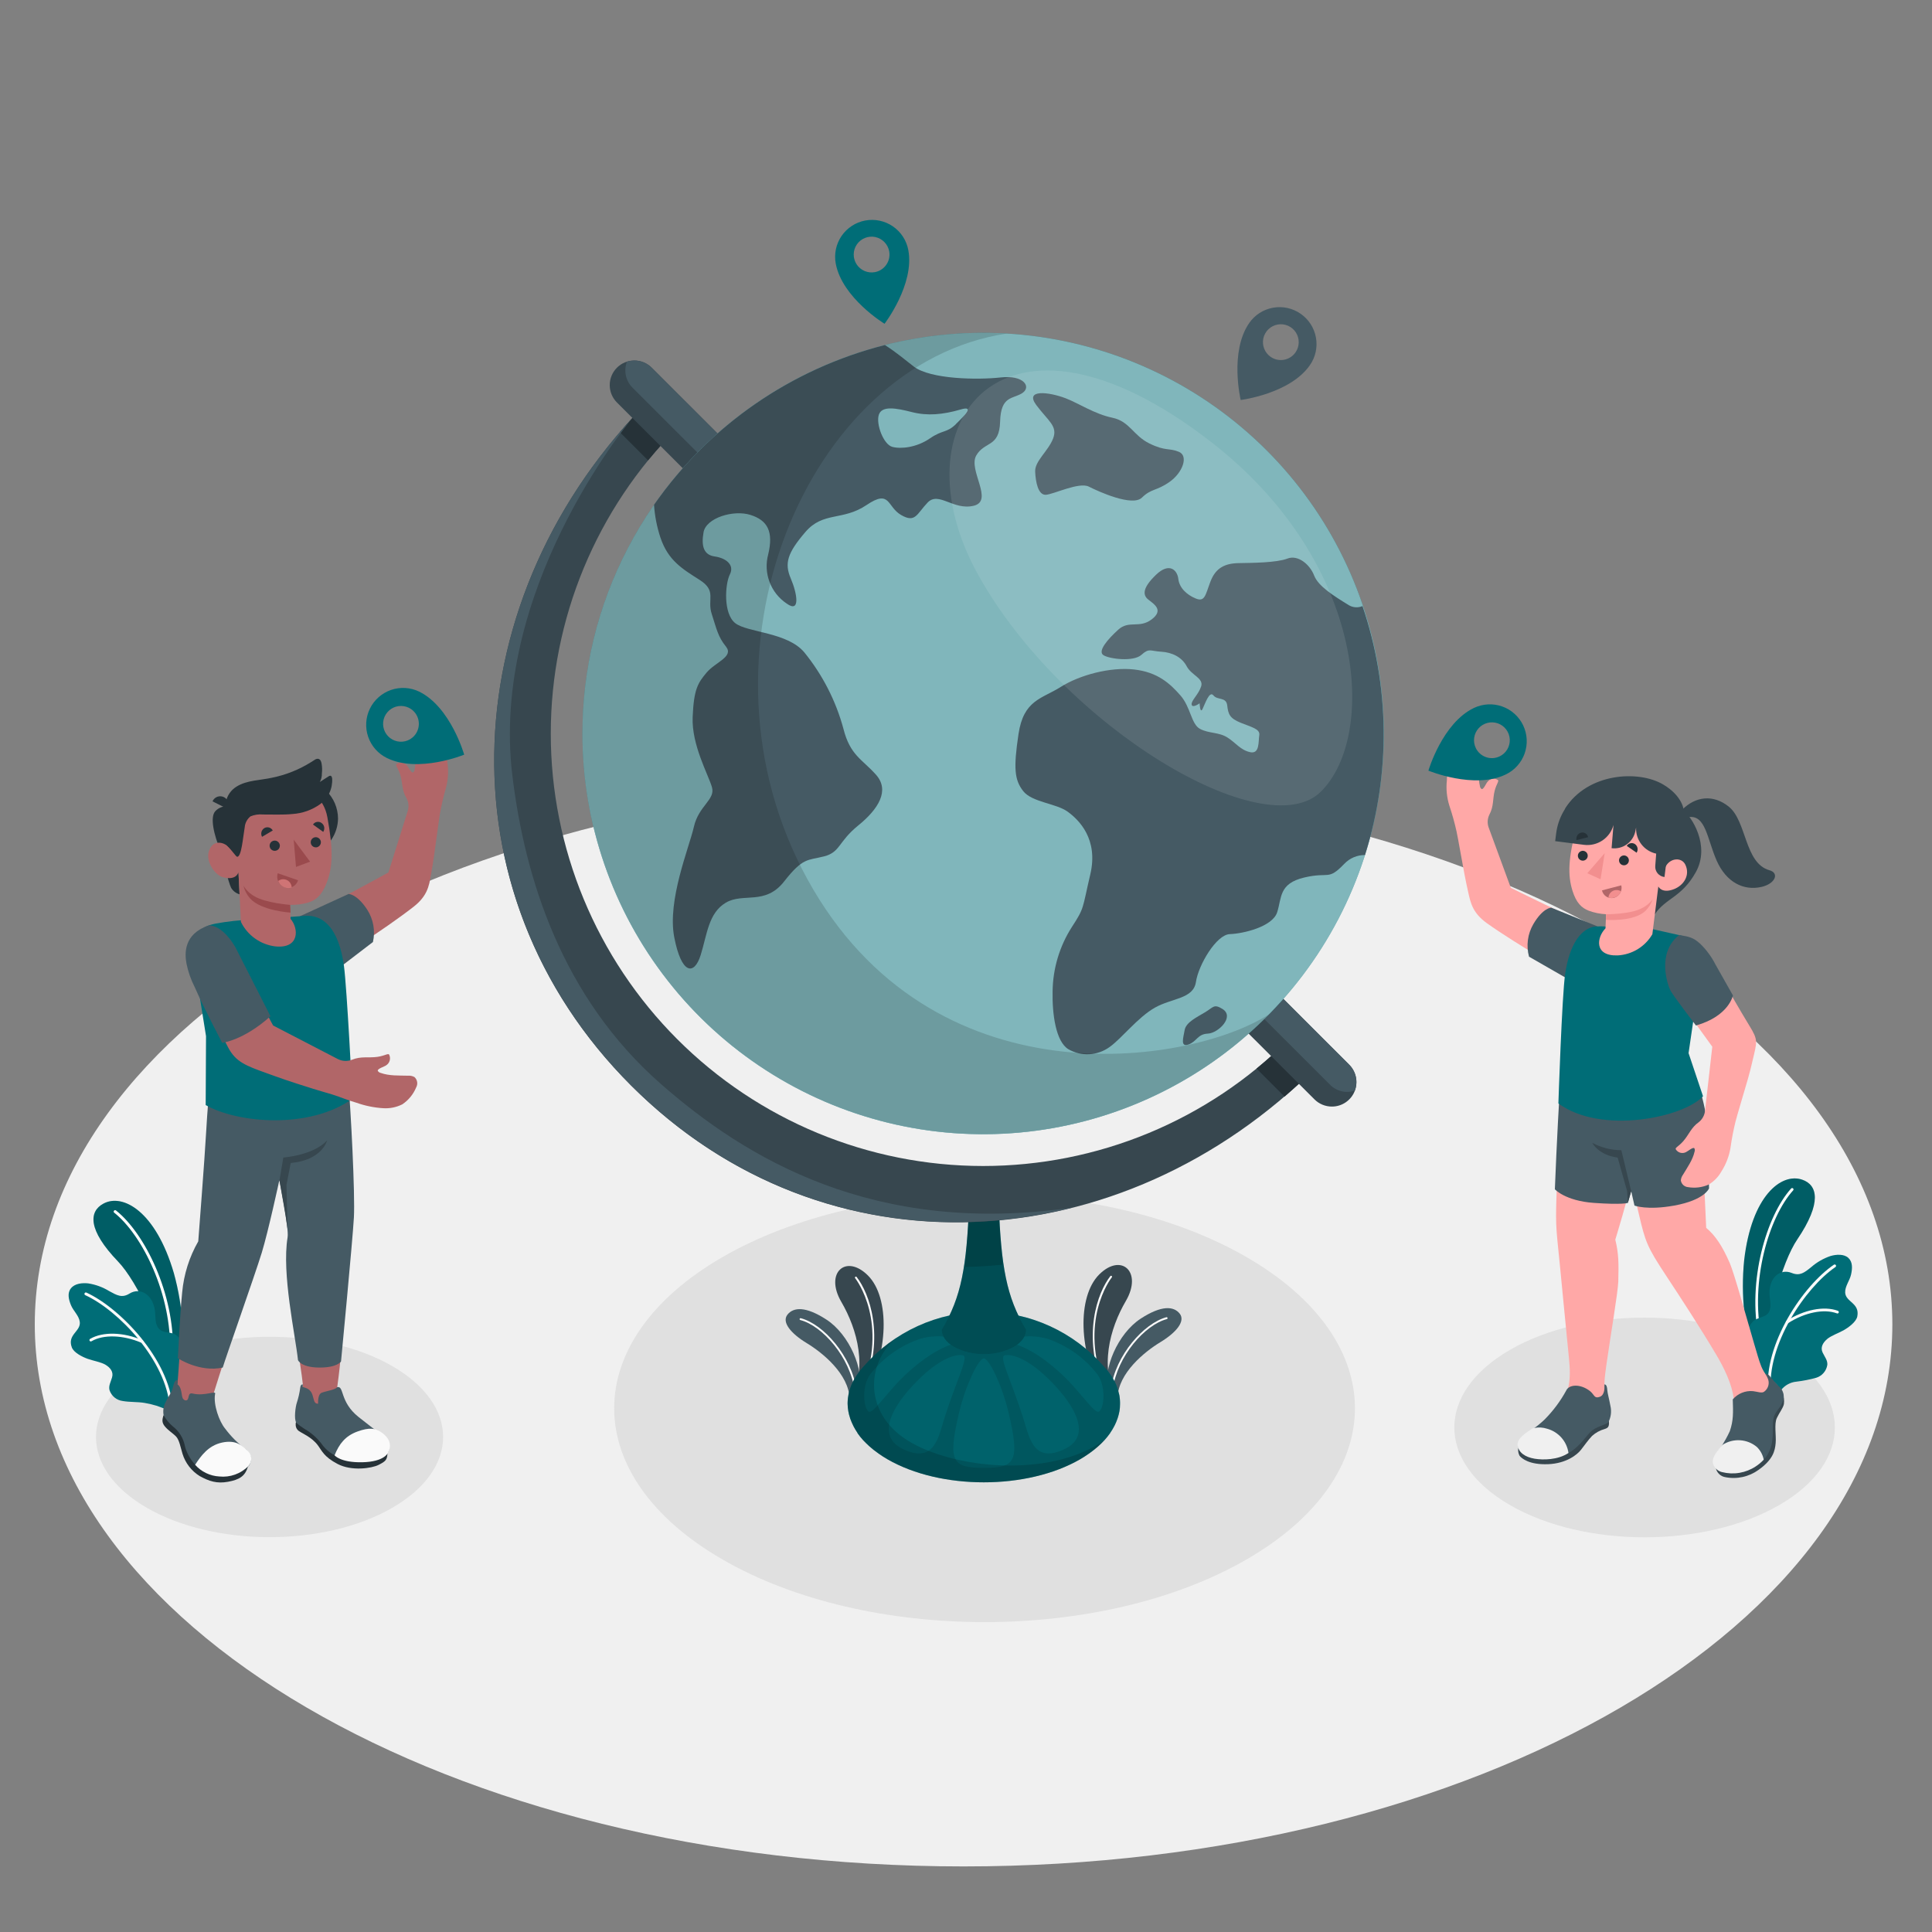 <svg width="108" height="108" viewBox="0 0 108 108" fill="none" xmlns="http://www.w3.org/2000/svg">
<rect x="0" y="0" width="108" height="108" fill="#808080" stroke="none"/>
<path d="M53.864 104.334C82.538 104.334 105.784 90.767 105.784 74.032C105.784 57.296 82.538 43.729 53.864 43.729C25.189 43.729 1.944 57.296 1.944 74.032C1.944 90.767 25.189 104.334 53.864 104.334Z" fill="#F0F0F0"/>
<path d="M40.392 70.269C32.314 74.939 32.314 82.512 40.392 87.178C48.47 91.843 61.59 91.845 69.677 87.178C77.764 82.51 77.764 74.939 69.677 70.269C61.59 65.599 48.488 65.601 40.392 70.269Z" fill="#E0E0E0"/>
<path d="M84.413 75.455C80.259 77.853 80.259 81.741 84.413 84.138C88.567 86.536 95.301 86.536 99.455 84.138C103.609 81.741 103.609 77.853 99.455 75.455C95.301 73.058 88.56 73.055 84.413 75.455Z" fill="#E0E0E0"/>
<path d="M8.208 76.367C4.419 78.553 4.419 82.099 8.208 84.287C11.997 86.476 18.144 86.476 21.93 84.287C25.717 82.099 25.719 78.553 21.93 76.367C18.142 74.181 11.99 74.179 8.208 76.367Z" fill="#E0E0E0"/>
<path d="M98.781 77.097L98.133 76.296C97.517 74.41 97.302 72.417 97.5 70.444C97.917 66.846 99.574 65.547 100.74 65.943C101.604 66.236 101.863 67.224 100.468 69.286C99.641 70.502 98.552 73.939 98.781 77.097Z" fill="#006D77"/>
<path opacity="0.15" d="M98.781 77.097L98.133 76.296C97.517 74.41 97.302 72.417 97.5 70.444C97.917 66.846 99.574 65.547 100.74 65.943C101.604 66.236 101.863 67.224 100.468 69.286C99.641 70.502 98.552 73.939 98.781 77.097Z" fill="black"/>
<path d="M98.399 74.859H98.41C98.419 74.857 98.429 74.854 98.437 74.848C98.445 74.843 98.452 74.836 98.458 74.827C98.463 74.819 98.467 74.81 98.469 74.8C98.47 74.79 98.47 74.78 98.468 74.771C97.82 71.611 98.887 68.038 100.239 66.541C100.246 66.533 100.251 66.525 100.254 66.515C100.257 66.506 100.259 66.496 100.258 66.486C100.258 66.476 100.255 66.466 100.251 66.457C100.246 66.448 100.24 66.44 100.233 66.433C100.225 66.426 100.216 66.421 100.207 66.418C100.197 66.415 100.187 66.413 100.177 66.414C100.167 66.414 100.157 66.417 100.148 66.421C100.139 66.426 100.131 66.432 100.125 66.439C98.749 67.964 97.669 71.595 98.319 74.801C98.323 74.818 98.334 74.834 98.348 74.844C98.363 74.855 98.381 74.86 98.399 74.859Z" fill="white"/>
<path d="M98.574 77.421C98.656 77.503 98.736 77.637 98.835 77.695C98.934 77.754 99.014 77.609 99.09 77.738C99.131 77.808 99.138 77.903 99.207 77.954C99.242 77.971 99.282 77.976 99.321 77.969C99.36 77.961 99.395 77.942 99.423 77.913C99.476 77.85 99.523 77.782 99.561 77.708C99.665 77.574 99.795 77.463 99.944 77.382C100.092 77.3 100.256 77.25 100.425 77.235C100.796 77.19 101.164 77.118 101.524 77.019C101.686 76.969 101.831 76.875 101.941 76.747C102.052 76.618 102.124 76.461 102.149 76.293C102.166 76.043 102.017 75.874 101.889 75.615C101.742 75.317 101.911 75.053 102.129 74.861C102.347 74.669 102.788 74.516 103.06 74.362C103.332 74.209 103.766 73.894 103.825 73.587C103.969 72.833 103.177 72.792 103.146 72.258C103.131 71.902 103.397 71.597 103.475 71.25C103.553 70.902 103.57 70.548 103.326 70.319C103.082 70.09 102.652 70.118 102.33 70.211C101.933 70.345 101.566 70.556 101.25 70.831C100.872 71.135 100.619 71.345 100.159 71.159C99.511 70.898 98.887 71.414 98.917 72.328C98.928 72.686 99.053 73.049 98.876 73.36C98.714 73.639 98.25 73.634 98.012 73.853C97.852 74.011 97.729 74.204 97.654 74.416C97.579 74.629 97.554 74.856 97.58 75.079C97.632 75.851 98.021 76.866 98.574 77.421Z" fill="#006D77"/>
<path d="M98.928 77.898C98.918 77.9 98.907 77.898 98.897 77.896C98.887 77.893 98.878 77.888 98.87 77.881C98.862 77.874 98.855 77.866 98.85 77.857C98.845 77.848 98.842 77.837 98.842 77.827C98.576 75.138 100.803 71.857 102.514 70.699C102.531 70.687 102.552 70.683 102.573 70.686C102.593 70.69 102.612 70.701 102.624 70.718C102.63 70.727 102.634 70.737 102.636 70.747C102.638 70.757 102.638 70.768 102.636 70.778C102.634 70.788 102.63 70.798 102.624 70.807C102.619 70.816 102.611 70.823 102.602 70.829C100.924 71.975 98.74 75.19 98.997 77.82C98.997 77.84 98.99 77.858 98.977 77.873C98.965 77.887 98.947 77.896 98.928 77.898Z" fill="#FAFAFA"/>
<path d="M99.915 73.982C99.901 73.983 99.887 73.981 99.874 73.975C99.861 73.969 99.85 73.959 99.842 73.948C99.836 73.939 99.832 73.929 99.83 73.919C99.829 73.909 99.829 73.899 99.831 73.889C99.833 73.879 99.837 73.869 99.843 73.861C99.849 73.852 99.857 73.845 99.865 73.84C100.84 73.211 101.965 72.989 102.732 73.272C102.742 73.274 102.752 73.279 102.761 73.286C102.77 73.293 102.777 73.301 102.782 73.311C102.787 73.32 102.79 73.331 102.791 73.342C102.792 73.353 102.79 73.364 102.786 73.374C102.782 73.385 102.776 73.394 102.769 73.402C102.761 73.409 102.752 73.416 102.741 73.42C102.731 73.424 102.72 73.425 102.709 73.425C102.698 73.424 102.688 73.421 102.678 73.416C101.956 73.151 100.885 73.367 99.95 73.969C99.939 73.975 99.927 73.98 99.915 73.982Z" fill="#FAFAFA"/>
<path d="M9.58 77.946L10.083 77.049C10.372 75.087 10.248 73.086 9.72 71.174C8.705 67.697 6.854 66.694 5.776 67.286C4.977 67.718 4.884 68.738 6.605 70.526C7.625 71.591 9.275 74.796 9.58 77.946Z" fill="#006D77"/>
<path opacity="0.15" d="M9.58 77.946L10.083 77.049C10.372 75.087 10.248 73.086 9.72 71.174C8.705 67.697 6.854 66.694 5.776 67.286C4.977 67.718 4.884 68.738 6.605 70.526C7.625 71.591 9.275 74.796 9.58 77.946Z" fill="black"/>
<path d="M9.582 75.678C9.571 75.678 9.561 75.676 9.552 75.672C9.542 75.669 9.533 75.663 9.526 75.656C9.519 75.648 9.513 75.64 9.509 75.63C9.505 75.621 9.504 75.61 9.504 75.6C9.606 72.377 7.96 69.034 6.376 67.783C6.369 67.776 6.364 67.768 6.36 67.759C6.356 67.75 6.354 67.74 6.354 67.73C6.354 67.72 6.356 67.71 6.36 67.701C6.364 67.692 6.369 67.684 6.376 67.677C6.389 67.661 6.407 67.651 6.427 67.649C6.446 67.646 6.466 67.652 6.482 67.664C8.094 68.936 9.77 72.334 9.666 75.604C9.666 75.615 9.663 75.625 9.659 75.635C9.654 75.644 9.648 75.653 9.64 75.66C9.632 75.667 9.623 75.672 9.613 75.675C9.603 75.678 9.592 75.679 9.582 75.678Z" fill="white"/>
<path d="M9.383 78.624C9.327 78.775 9.253 78.758 9.102 78.71C8.99 78.676 8.886 78.62 8.772 78.587C8.551 78.52 8.327 78.467 8.1 78.427C7.687 78.356 7.268 78.389 6.86 78.317C6.692 78.296 6.533 78.228 6.402 78.12C6.272 78.012 6.174 77.869 6.121 77.708C6.063 77.464 6.182 77.276 6.264 76.998C6.359 76.678 6.15 76.445 5.901 76.293C5.653 76.142 5.193 76.064 4.899 75.959C4.605 75.853 4.126 75.615 4.015 75.321C3.745 74.602 4.525 74.429 4.46 73.898C4.417 73.544 4.102 73.289 3.968 72.96C3.834 72.632 3.752 72.282 3.968 72.014C4.184 71.747 4.596 71.706 4.931 71.742C5.348 71.807 5.747 71.954 6.106 72.174C6.538 72.41 6.817 72.574 7.238 72.312C7.828 71.947 8.534 72.351 8.659 73.256C8.707 73.613 8.644 73.991 8.875 74.267C9.107 74.544 9.539 74.434 9.811 74.609C9.993 74.739 10.144 74.909 10.252 75.106C10.359 75.304 10.42 75.523 10.431 75.747C10.506 76.522 10.301 77.587 9.85 78.229C9.79 78.341 9.718 78.447 9.634 78.542C9.556 78.602 9.435 78.49 9.383 78.624Z" fill="#006D77"/>
<path d="M9.58 78.76C9.6 78.758 9.62 78.749 9.633 78.733C9.647 78.717 9.654 78.697 9.653 78.676C9.461 75.98 6.715 73.12 4.832 72.256C4.823 72.252 4.812 72.25 4.802 72.249C4.792 72.249 4.782 72.251 4.772 72.254C4.762 72.258 4.753 72.263 4.746 72.27C4.738 72.277 4.732 72.286 4.728 72.295C4.724 72.305 4.721 72.315 4.72 72.326C4.72 72.336 4.721 72.347 4.725 72.356C4.729 72.366 4.734 72.375 4.741 72.383C4.749 72.391 4.757 72.397 4.767 72.401C6.614 73.248 9.303 76.049 9.493 78.687C9.494 78.697 9.497 78.707 9.502 78.717C9.506 78.726 9.513 78.734 9.521 78.741C9.529 78.748 9.538 78.753 9.548 78.757C9.559 78.76 9.569 78.761 9.58 78.76Z" fill="#FAFAFA"/>
<path d="M7.94 75.067C7.954 75.066 7.968 75.061 7.979 75.053C7.99 75.045 7.999 75.034 8.005 75.021C8.009 75.012 8.011 75.002 8.012 74.992C8.012 74.981 8.01 74.971 8.006 74.962C8.002 74.952 7.997 74.944 7.989 74.936C7.982 74.929 7.973 74.923 7.964 74.92C6.897 74.462 5.752 74.431 5.044 74.84C5.034 74.844 5.025 74.851 5.018 74.859C5.011 74.867 5.005 74.876 5.002 74.887C4.999 74.897 4.998 74.908 4.999 74.919C5 74.93 5.004 74.94 5.009 74.949C5.014 74.959 5.022 74.967 5.031 74.973C5.039 74.98 5.049 74.984 5.06 74.986C5.07 74.989 5.081 74.989 5.092 74.986C5.103 74.984 5.113 74.98 5.121 74.974C5.787 74.589 6.88 74.624 7.903 75.06C7.915 75.066 7.928 75.069 7.94 75.067Z" fill="#FAFAFA"/>
<path d="M62.471 78.393C61.428 76.449 62.039 74.259 62.938 72.721C63.886 71.088 62.672 70.016 61.443 71.248C60.214 72.479 60.262 75.62 61.705 78.075L62.471 78.393Z" fill="#37474F"/>
<path d="M61.746 77.708C61.735 77.708 61.724 77.705 61.716 77.698C61.707 77.692 61.7 77.684 61.696 77.674C60.469 74.624 61.355 72.252 62.072 71.332C62.077 71.327 62.083 71.323 62.089 71.32C62.096 71.317 62.103 71.316 62.11 71.316C62.117 71.316 62.124 71.317 62.13 71.32C62.137 71.323 62.143 71.327 62.148 71.332C62.157 71.342 62.163 71.356 62.163 71.37C62.163 71.384 62.157 71.397 62.148 71.407C62.07 71.507 60.27 73.879 61.785 77.641C61.788 77.648 61.789 77.655 61.789 77.662C61.789 77.669 61.788 77.676 61.785 77.683C61.783 77.689 61.779 77.695 61.774 77.701C61.769 77.706 61.763 77.71 61.757 77.713L61.746 77.708Z" fill="#FAFAFA"/>
<path d="M61.94 77.745C61.636 76.542 62.482 74.548 63.77 73.71C64.927 72.958 65.61 73.01 65.945 73.431C66.28 73.853 65.757 74.488 64.865 75.028C63.973 75.568 62.521 76.756 62.471 78.121L61.94 77.745Z" fill="#455A64"/>
<path d="M62.143 77.704C62.129 77.702 62.117 77.694 62.108 77.683C62.1 77.672 62.096 77.657 62.098 77.643C62.357 75.745 63.951 73.971 65.2 73.634C65.207 73.632 65.214 73.632 65.221 73.633C65.228 73.634 65.235 73.636 65.241 73.64C65.248 73.643 65.253 73.648 65.257 73.654C65.262 73.66 65.265 73.666 65.266 73.673C65.27 73.687 65.268 73.701 65.26 73.714C65.253 73.726 65.241 73.734 65.228 73.738C64.009 74.058 62.459 75.801 62.204 77.659C62.203 77.665 62.201 77.672 62.197 77.678C62.194 77.685 62.189 77.69 62.183 77.694C62.178 77.698 62.171 77.702 62.164 77.703C62.157 77.705 62.15 77.705 62.143 77.704Z" fill="#FAFAFA"/>
<path d="M47.494 78.449C48.537 76.505 47.926 74.313 47.03 72.775C46.079 71.144 47.295 70.073 48.522 71.304C49.749 72.535 49.706 75.676 48.261 78.132L47.494 78.449Z" fill="#37474F"/>
<path d="M48.22 77.76H48.2C48.194 77.757 48.188 77.754 48.182 77.748C48.177 77.743 48.173 77.737 48.17 77.731C48.167 77.724 48.166 77.717 48.166 77.71C48.166 77.703 48.167 77.695 48.17 77.689C49.682 73.926 47.885 71.554 47.807 71.455C47.797 71.445 47.792 71.431 47.792 71.417C47.792 71.403 47.797 71.389 47.807 71.379C47.812 71.374 47.818 71.37 47.825 71.367C47.831 71.365 47.838 71.363 47.845 71.363C47.852 71.363 47.859 71.365 47.866 71.367C47.872 71.37 47.878 71.374 47.883 71.379C48.6 72.299 49.488 74.671 48.259 77.721C48.256 77.731 48.251 77.739 48.245 77.746C48.238 77.753 48.229 77.758 48.22 77.76Z" fill="#FAFAFA"/>
<path d="M48.025 77.801C48.332 76.598 47.485 74.602 46.198 73.766C45.038 73.012 44.358 73.066 44.021 73.487C43.684 73.909 44.209 74.544 45.101 75.084C45.993 75.624 47.442 76.812 47.492 78.177L48.025 77.801Z" fill="#455A64"/>
<path d="M47.825 77.76C47.811 77.76 47.798 77.755 47.788 77.747C47.779 77.738 47.772 77.726 47.771 77.713C47.516 75.857 45.965 74.114 44.747 73.794C44.739 73.793 44.731 73.791 44.725 73.787C44.718 73.783 44.712 73.778 44.708 73.772C44.703 73.765 44.7 73.758 44.699 73.75C44.697 73.743 44.698 73.735 44.7 73.727C44.702 73.72 44.705 73.713 44.71 73.707C44.715 73.701 44.721 73.696 44.728 73.692C44.734 73.689 44.742 73.687 44.75 73.687C44.758 73.686 44.765 73.688 44.773 73.691C46.023 74.017 47.615 75.801 47.876 77.7C47.878 77.714 47.873 77.728 47.865 77.739C47.856 77.75 47.843 77.758 47.829 77.76H47.825Z" fill="#FAFAFA"/>
<path d="M62.072 80.084C62.148 79.976 62.216 79.862 62.277 79.745C62.294 79.715 62.309 79.685 62.325 79.652C62.373 79.556 62.414 79.456 62.45 79.354L62.484 79.261C62.525 79.138 62.556 79.011 62.58 78.883C62.6 78.755 62.611 78.626 62.612 78.497C62.612 78.46 62.612 78.421 62.612 78.382C62.61 78.293 62.603 78.203 62.59 78.114C62.59 78.067 62.577 78.021 62.569 77.974C62.551 77.89 62.53 77.803 62.504 77.717C62.491 77.676 62.48 77.633 62.465 77.589C62.423 77.466 62.373 77.347 62.314 77.231C62.294 77.192 62.271 77.157 62.249 77.118C62.203 77.032 62.153 76.949 62.098 76.868L61.99 76.719C61.962 76.682 61.94 76.645 61.91 76.609L61.776 76.464L61.705 76.384C60.869 75.424 59.838 74.654 58.68 74.127C57.522 73.6 56.264 73.327 54.992 73.327C53.719 73.327 52.461 73.6 51.303 74.127C50.145 74.654 49.114 75.424 48.278 76.384L48.22 76.449C48.175 76.503 48.129 76.557 48.086 76.604C48.043 76.652 48.03 76.682 48.002 76.721C47.974 76.76 47.933 76.812 47.902 76.859C47.842 76.948 47.788 77.039 47.736 77.129C47.721 77.162 47.699 77.192 47.684 77.222C47.624 77.341 47.572 77.463 47.529 77.589C47.516 77.626 47.507 77.665 47.496 77.702C47.468 77.792 47.445 77.883 47.427 77.976C47.427 78.019 47.412 78.06 47.406 78.103C47.393 78.198 47.386 78.293 47.382 78.389C47.382 78.423 47.382 78.456 47.382 78.488C47.387 78.755 47.434 79.019 47.52 79.272C47.52 79.298 47.539 79.326 47.548 79.354C47.587 79.46 47.632 79.564 47.682 79.665L47.721 79.747C47.786 79.87 47.858 79.989 47.937 80.104C47.936 80.109 47.936 80.114 47.937 80.119C48.031 80.252 48.134 80.38 48.244 80.501L48.267 80.525C48.37 80.634 48.48 80.742 48.598 80.849L48.682 80.92C48.79 81.013 48.898 81.104 49.028 81.192C49.058 81.214 49.086 81.238 49.118 81.259C49.272 81.367 49.434 81.475 49.611 81.575C52.581 83.292 57.408 83.292 60.379 81.575C60.553 81.473 60.713 81.369 60.867 81.261C60.903 81.238 60.934 81.212 60.968 81.188C61.087 81.102 61.197 81.015 61.303 80.924L61.396 80.844C61.507 80.746 61.613 80.642 61.713 80.534L61.748 80.499C61.856 80.38 61.957 80.254 62.05 80.123L62.072 80.084Z" fill="#006D77"/>
<g style="mix-blend-mode:multiply" opacity="0.2">
<path d="M62.072 80.084C62.148 79.976 62.216 79.862 62.277 79.745C62.294 79.715 62.309 79.685 62.325 79.652C62.373 79.556 62.414 79.456 62.45 79.354L62.484 79.261C62.525 79.138 62.556 79.011 62.58 78.883C62.6 78.755 62.611 78.626 62.612 78.497C62.612 78.46 62.612 78.421 62.612 78.382C62.61 78.293 62.603 78.203 62.59 78.114C62.59 78.067 62.577 78.021 62.569 77.974C62.551 77.89 62.53 77.803 62.504 77.717C62.491 77.676 62.48 77.633 62.465 77.589C62.423 77.466 62.373 77.347 62.314 77.231C62.294 77.192 62.271 77.157 62.249 77.118C62.203 77.032 62.153 76.949 62.098 76.868L61.99 76.719C61.962 76.682 61.94 76.645 61.91 76.609L61.776 76.464L61.705 76.384C60.869 75.424 59.838 74.654 58.68 74.127C57.522 73.6 56.264 73.327 54.992 73.327C53.719 73.327 52.461 73.6 51.303 74.127C50.145 74.654 49.114 75.424 48.278 76.384L48.22 76.449C48.175 76.503 48.129 76.557 48.086 76.604C48.043 76.652 48.03 76.682 48.002 76.721C47.974 76.76 47.933 76.812 47.902 76.859C47.842 76.948 47.788 77.039 47.736 77.129C47.721 77.162 47.699 77.192 47.684 77.222C47.624 77.341 47.572 77.463 47.529 77.589C47.516 77.626 47.507 77.665 47.496 77.702C47.468 77.792 47.445 77.883 47.427 77.976C47.427 78.019 47.412 78.06 47.406 78.103C47.393 78.198 47.386 78.293 47.382 78.389C47.382 78.423 47.382 78.456 47.382 78.488C47.387 78.755 47.434 79.019 47.52 79.272C47.52 79.298 47.539 79.326 47.548 79.354C47.587 79.46 47.632 79.564 47.682 79.665L47.721 79.747C47.786 79.87 47.858 79.989 47.937 80.104C47.936 80.109 47.936 80.114 47.937 80.119C48.031 80.252 48.134 80.38 48.244 80.501L48.267 80.525C48.37 80.634 48.48 80.742 48.598 80.849L48.682 80.92C48.79 81.013 48.898 81.104 49.028 81.192C49.058 81.214 49.086 81.238 49.118 81.259C49.272 81.367 49.434 81.475 49.611 81.575C52.581 83.292 57.408 83.292 60.379 81.575C60.553 81.473 60.713 81.369 60.867 81.261C60.903 81.238 60.934 81.212 60.968 81.188C61.087 81.102 61.197 81.015 61.303 80.924L61.396 80.844C61.507 80.746 61.613 80.642 61.713 80.534L61.748 80.499C61.856 80.38 61.957 80.254 62.05 80.123L62.072 80.084Z" fill="black"/>
</g>
<g opacity="0.5">
<path d="M56.16 75.766C55.836 75.848 56.475 77.041 57.164 79.157C57.527 80.276 57.722 81.881 59.54 80.989C61.219 80.166 59.813 78.229 58.512 76.991C57.359 75.889 56.508 75.678 56.16 75.766Z" fill="#006D77"/>
<path d="M56.46 75.036C56.631 75.125 57.683 75.263 59.376 76.844C60.286 77.695 60.996 78.771 61.335 78.909C61.675 79.047 61.91 77.559 61.335 76.816C60.623 75.9 59.657 75.214 58.558 74.842C57.385 74.49 56.177 74.889 56.46 75.036Z" fill="#006D77"/>
<path d="M54.996 82.052C53.248 82.052 52.952 81.737 53.626 78.918C53.981 77.43 54.706 75.935 54.996 75.935C55.285 75.935 56.011 77.43 56.367 78.918C57.041 81.737 56.745 82.052 54.996 82.052Z" fill="#006D77"/>
<path d="M53.834 75.766C54.158 75.848 53.518 77.041 52.829 79.157C52.466 80.276 52.272 81.881 50.453 80.989C48.775 80.166 50.181 78.229 51.481 76.991C52.635 75.889 53.486 75.678 53.834 75.766Z" fill="#006D77"/>
<path d="M53.531 75.036C53.363 75.125 52.311 75.263 50.617 76.844C49.708 77.695 48.997 78.771 48.658 78.909C48.319 79.047 48.084 77.559 48.658 76.816C49.37 75.9 50.337 75.213 51.436 74.842C52.609 74.49 53.816 74.889 53.531 75.036Z" fill="#006D77"/>
</g>
<path d="M54.996 66.863C54.793 66.859 54.592 66.908 54.413 67.003C54.353 67.032 54.301 67.073 54.26 67.125C54.219 67.177 54.191 67.237 54.177 67.301C54.03 70.79 53.758 72.485 52.644 74.332C52.644 74.68 52.873 75.028 53.335 75.293C53.846 75.567 54.42 75.705 55 75.693C55.581 75.705 56.155 75.567 56.668 75.293C57.13 75.028 57.359 74.68 57.359 74.332C56.244 72.479 55.972 70.79 55.825 67.301C55.811 67.237 55.783 67.177 55.742 67.125C55.701 67.073 55.649 67.032 55.59 67.003C55.407 66.906 55.203 66.858 54.996 66.863Z" fill="#006D77"/>
<g style="mix-blend-mode:multiply" opacity="0.3">
<path d="M54.996 66.863C54.793 66.859 54.592 66.908 54.413 67.003C54.353 67.032 54.301 67.073 54.26 67.125C54.219 67.177 54.191 67.237 54.177 67.301C54.03 70.79 53.758 72.485 52.644 74.332C52.644 74.68 52.873 75.028 53.335 75.293C53.846 75.567 54.42 75.705 55 75.693C55.581 75.705 56.155 75.567 56.668 75.293C57.13 75.028 57.359 74.68 57.359 74.332C56.244 72.479 55.972 70.79 55.825 67.301C55.811 67.237 55.783 67.177 55.742 67.125C55.701 67.073 55.649 67.032 55.59 67.003C55.407 66.906 55.203 66.858 54.996 66.863Z" fill="black"/>
</g>
<g style="mix-blend-mode:multiply" opacity="0.15">
<path d="M55.836 67.656C55.277 67.677 54.717 67.677 54.158 67.656C54.108 68.749 54.043 69.816 53.942 70.822C54.642 70.809 55.341 70.767 56.039 70.697C55.944 69.731 55.883 68.705 55.836 67.656Z" fill="black"/>
</g>
<g style="mix-blend-mode:multiply" opacity="0.15">
<path d="M50.738 80.523C48.263 78.974 48.438 76.203 50.08 74.799C49.411 75.242 48.806 75.774 48.28 76.38L48.222 76.445C48.177 76.499 48.131 76.553 48.088 76.6C48.045 76.648 48.032 76.678 48.004 76.717C47.976 76.756 47.935 76.807 47.904 76.855C47.844 76.944 47.79 77.034 47.738 77.125C47.723 77.157 47.701 77.188 47.686 77.218C47.626 77.336 47.574 77.459 47.531 77.585C47.518 77.622 47.509 77.661 47.496 77.697C47.47 77.79 47.447 77.881 47.429 77.972C47.429 78.015 47.414 78.056 47.408 78.099C47.395 78.194 47.388 78.289 47.384 78.384C47.384 78.419 47.384 78.451 47.384 78.484C47.388 78.752 47.434 79.018 47.52 79.272C47.52 79.298 47.539 79.326 47.548 79.354C47.587 79.46 47.632 79.564 47.682 79.665L47.721 79.747C47.786 79.87 47.858 79.989 47.937 80.104C47.936 80.109 47.936 80.114 47.937 80.119C48.031 80.252 48.134 80.38 48.244 80.501L48.267 80.525C48.37 80.634 48.48 80.742 48.598 80.849L48.682 80.92C48.79 81.013 48.898 81.104 49.028 81.192C49.058 81.214 49.086 81.238 49.118 81.259C49.272 81.367 49.434 81.475 49.611 81.575C52.581 83.292 57.408 83.292 60.379 81.575C60.553 81.473 60.713 81.369 60.867 81.261C60.903 81.238 60.934 81.212 60.968 81.188C61.087 81.102 61.197 81.015 61.303 80.924L61.396 80.844C61.507 80.746 61.613 80.642 61.713 80.533L61.748 80.499C58.657 82.687 53.216 82.08 50.738 80.523Z" fill="black"/>
</g>
<path d="M72.045 58.104C69.8 60.348 67.135 62.128 64.203 63.342C61.27 64.556 58.127 65.18 54.953 65.18C48.543 65.178 42.397 62.631 37.865 58.097C33.333 53.564 30.788 47.416 30.789 41.006C30.79 34.596 33.338 28.449 37.871 23.918L36.312 22.36C25.445 33.227 24.408 49.816 35.281 60.683C46.155 71.55 62.713 70.507 73.591 59.64L72.045 58.104Z" fill="#37474F"/>
<path d="M34.651 24.16L36.227 25.736C36.745 25.103 37.293 24.496 37.871 23.918L36.312 22.36C35.729 22.944 35.175 23.543 34.651 24.16Z" fill="#263238"/>
<path d="M72.045 58.104C71.471 58.678 70.869 59.222 70.241 59.735L71.807 61.301C72.416 60.778 73.011 60.228 73.591 59.651L72.045 58.104Z" fill="#263238"/>
<path d="M28.644 43.375C29.341 49.088 31.398 55.721 36.934 60.586C41.651 64.729 48.866 69.126 59.975 67.498C51.391 69.671 42.185 67.582 35.281 60.679C24.736 50.134 25.395 34.208 35.37 23.343C34.96 23.838 27.384 33.074 28.644 43.375Z" fill="#455A64"/>
<path d="M74.453 61.858C74.724 61.859 74.99 61.779 75.215 61.628C75.441 61.478 75.617 61.264 75.721 61.013C75.825 60.763 75.852 60.487 75.799 60.221C75.746 59.955 75.615 59.71 75.423 59.519L36.431 20.555C36.173 20.297 35.823 20.152 35.459 20.152C35.094 20.152 34.744 20.297 34.487 20.555C34.229 20.812 34.084 21.162 34.084 21.527C34.084 21.891 34.229 22.241 34.487 22.499L73.483 61.459C73.741 61.715 74.09 61.858 74.453 61.858Z" fill="#37474F"/>
<path d="M36.431 20.555L75.423 59.519C75.608 59.705 75.736 59.94 75.791 60.197C75.847 60.453 75.828 60.72 75.736 60.966C75.497 61.047 75.24 61.059 74.995 61.001C74.75 60.943 74.526 60.816 74.349 60.636L35.357 21.671C35.172 21.485 35.044 21.25 34.988 20.994C34.932 20.737 34.952 20.47 35.044 20.224C35.283 20.146 35.539 20.136 35.784 20.194C36.029 20.252 36.252 20.377 36.431 20.555Z" fill="#455A64"/>
<path d="M32.56 41.008C32.56 46.019 34.241 50.885 37.334 54.828C40.426 58.771 44.752 61.563 49.618 62.758C54.485 63.953 59.612 63.481 64.179 61.419C68.746 59.356 72.489 55.822 74.81 51.381C77.132 46.94 77.897 41.848 76.983 36.921C76.069 31.994 73.53 27.515 69.77 24.202C66.011 20.888 61.249 18.931 56.246 18.643C51.244 18.355 46.289 19.753 42.174 22.613C39.206 24.676 36.782 27.426 35.108 30.629C33.433 33.833 32.559 37.393 32.56 41.008Z" fill="#006D77"/>
<path opacity="0.5" d="M32.56 41.008C32.56 46.019 34.241 50.885 37.334 54.828C40.426 58.771 44.752 61.563 49.618 62.758C54.485 63.953 59.612 63.481 64.179 61.419C68.746 59.356 72.489 55.822 74.81 51.381C77.132 46.94 77.897 41.848 76.983 36.921C76.069 31.994 73.53 27.515 69.77 24.202C66.011 20.888 61.249 18.931 56.246 18.643C51.244 18.355 46.289 19.753 42.174 22.613C39.206 24.676 36.782 27.426 35.108 30.629C33.433 33.833 32.559 37.393 32.56 41.008Z" fill="white"/>
<path d="M59.575 22.265C58.616 21.9 57.262 21.749 57.929 22.643C58.596 23.538 59.141 23.814 58.867 24.518C58.592 25.222 57.84 25.775 57.866 26.363C57.892 26.95 58.033 27.678 58.46 27.659C58.888 27.639 60.322 26.927 60.867 27.203C61.411 27.48 63.301 28.337 63.832 27.819C64.364 27.3 64.632 27.46 65.372 26.944C66.113 26.428 66.452 25.486 65.902 25.257C65.351 25.028 65.171 25.237 64.258 24.793C63.344 24.348 63.158 23.553 62.176 23.35C61.193 23.147 60.277 22.533 59.575 22.265Z" fill="#455A64"/>
<path d="M55.944 21.099C54.635 21.244 52.015 21.203 51.08 20.49C50.617 20.133 50.08 19.675 49.464 19.287C44.23 20.615 39.648 23.784 36.56 28.214C36.601 28.837 36.721 29.453 36.917 30.046C37.349 31.342 38.154 31.806 39.118 32.422C40.081 33.037 39.519 33.502 39.785 34.316C40.051 35.13 40.126 35.582 40.582 36.145C41.038 36.709 39.995 37.01 39.502 37.595C39.01 38.18 38.785 38.526 38.72 40.085C38.655 41.645 39.601 43.312 39.8 44.008C39.999 44.703 39.057 45.038 38.789 46.218C38.521 47.397 37.29 50.322 37.692 52.399C38.094 54.477 38.807 54.542 39.167 53.391C39.528 52.24 39.599 51.041 40.571 50.462C41.543 49.883 42.775 50.628 43.833 49.274C44.891 47.92 45.146 48.108 46.064 47.872C46.982 47.637 46.844 47.062 47.976 46.144C49.108 45.226 49.751 44.187 48.971 43.31C48.192 42.433 47.524 42.23 47.148 40.738C46.727 39.18 45.983 37.727 44.967 36.474C44.021 35.333 41.781 35.366 41.103 34.837C40.424 34.307 40.526 32.655 40.8 32.111C41.075 31.566 40.565 31.193 39.958 31.108C39.351 31.024 39.187 30.551 39.329 29.752C39.472 28.953 40.992 28.482 41.952 28.784C42.911 29.087 43.248 29.717 42.943 30.992C42.806 31.5 42.832 32.039 43.018 32.531C43.203 33.024 43.538 33.447 43.975 33.739C44.749 34.297 44.569 33.188 44.204 32.335C43.839 31.482 44.021 30.91 45.019 29.743C46.017 28.577 47.105 29.134 48.442 28.231C49.779 27.328 49.57 28.326 50.371 28.788C51.173 29.251 51.235 28.743 51.853 28.095C52.471 27.447 53.291 28.547 54.432 28.272C55.572 27.998 54.11 26.276 54.572 25.464C55.035 24.652 55.868 25.032 55.907 23.57C55.946 22.108 56.616 22.317 57.143 21.976C57.67 21.635 57.24 20.952 55.944 21.099ZM53.441 23.706C52.909 24.222 52.715 24.004 51.978 24.509C51.242 25.015 50.369 25.11 49.881 24.98C49.393 24.851 48.961 23.719 49.125 23.192C49.289 22.665 50.09 22.81 50.967 23.034C51.844 23.259 52.695 23.181 53.698 22.892C54.477 22.661 53.965 23.19 53.434 23.706H53.441Z" fill="#455A64"/>
<path d="M76.321 47.736L76.304 47.797C76.089 47.795 75.875 47.837 75.677 47.921C75.479 48.005 75.299 48.129 75.151 48.285C74.215 49.255 74.332 48.717 72.906 49.054C71.481 49.391 71.656 50.188 71.394 50.998C71.133 51.808 69.494 52.192 68.746 52.218C67.999 52.244 66.997 53.933 66.854 54.89C66.712 55.847 65.521 55.786 64.56 56.328C63.599 56.871 62.698 58.056 62.022 58.532C61.691 58.771 61.299 58.91 60.891 58.931C60.483 58.953 60.078 58.856 59.724 58.653C59.016 58.221 58.815 56.681 58.841 55.426C58.855 54.145 59.229 52.894 59.921 51.816C60.631 50.725 60.489 50.838 60.949 48.874C61.409 46.911 60.322 45.835 59.679 45.371C59.035 44.906 57.685 44.848 57.197 44.222C56.709 43.595 56.65 42.945 56.935 41.033C57.221 39.122 58.231 39.072 59.29 38.403C60.348 37.733 62.065 37.275 63.394 37.424C64.722 37.573 65.407 38.215 65.986 38.873C66.565 39.532 66.586 40.483 67.083 40.746C67.58 41.01 68.135 40.919 68.617 41.228C69.098 41.537 69.345 41.93 69.885 42.047C70.425 42.163 70.338 41.453 70.394 41.1C70.451 40.748 69.962 40.649 69.351 40.401C68.74 40.152 68.658 39.923 68.602 39.433C68.545 38.943 68.057 39.157 67.831 38.873C67.604 38.591 67.362 39.359 67.221 39.636C67.081 39.913 67.059 39.316 67.059 39.316C67.059 39.316 66.651 39.61 66.614 39.385C66.578 39.161 67.001 38.826 67.146 38.366C67.29 37.906 66.604 37.752 66.338 37.247C66.072 36.742 65.532 36.467 64.91 36.431C64.288 36.394 64.241 36.215 63.804 36.608C63.368 37.001 62.042 36.843 61.69 36.629C61.337 36.415 61.906 35.75 62.508 35.202C63.111 34.653 63.681 35.148 64.372 34.629C65.064 34.111 64.532 33.785 64.193 33.519C63.854 33.253 63.882 32.841 64.625 32.128C65.368 31.415 65.813 31.869 65.869 32.361C65.925 32.854 66.327 33.245 66.843 33.456C67.36 33.668 67.379 33.258 67.666 32.506C67.954 31.754 68.459 31.491 69.252 31.478C70.044 31.465 71.366 31.456 71.967 31.225C72.567 30.994 73.228 31.566 73.459 32.167C73.691 32.767 74.526 33.292 75.403 33.832C75.517 33.899 75.646 33.939 75.778 33.947C75.91 33.955 76.042 33.932 76.164 33.88C77.687 38.364 77.742 43.218 76.321 47.736Z" fill="#455A64"/>
<path d="M68.334 56.4C67.861 56.11 67.839 56.296 67.383 56.575C66.928 56.853 66.303 57.134 66.223 57.579C66.144 58.024 65.971 58.553 66.439 58.387C66.908 58.221 66.936 57.806 67.519 57.78C68.103 57.754 69.04 56.832 68.334 56.4Z" fill="#455A64"/>
<path opacity="0.1" d="M67.751 24.745C56.039 15.621 49.952 23.665 54.693 32.158C59.435 40.651 70.714 47.345 73.837 44.254C76.961 41.163 76.464 31.536 67.751 24.745Z" fill="white"/>
<path opacity="0.15" d="M45.144 49.166C38.232 36.601 45.116 20.336 56.259 18.649C55.827 18.623 55.395 18.606 54.963 18.606C51.272 18.606 47.638 19.517 44.385 21.26C41.131 23.003 38.358 25.523 36.314 28.596C34.269 31.669 33.015 35.2 32.664 38.874C32.314 42.548 32.876 46.253 34.302 49.657C35.729 53.062 37.974 56.061 40.839 58.388C43.704 60.715 47.1 62.298 50.724 62.996C54.349 63.694 58.09 63.486 61.614 62.389C65.138 61.293 68.337 59.342 70.926 56.711C66.401 59.581 52.056 61.722 45.144 49.166Z" fill="black"/>
<path d="M89.91 79.296C89.95 79.22 89.978 79.139 89.994 79.056C90.042 78.786 90.002 78.507 89.88 78.261C89.739 77.964 89.674 77.637 89.69 77.308C89.705 76.967 89.746 76.66 89.798 76.298C90.014 74.766 90.446 72.241 90.463 71.638C90.489 70.61 90.489 70.103 90.297 69.295C90.297 69.295 91.012 66.962 91.314 65.623C91.796 63.5 92.12 61.854 91.949 60.007C91.796 58.342 91.977 57.631 91.005 56.519L90.824 56.287C90.824 56.287 87.45 59.916 87.257 60.545C87.141 62.608 87.067 65.081 87.003 67.025C86.951 68.638 87.016 68.856 87.201 70.751C87.357 72.312 87.515 74.038 87.7 75.872C87.761 76.453 87.806 77.149 87.623 77.713C87.242 78.874 86.177 79.564 85.279 80.305C85.192 80.358 85.117 80.429 85.06 80.514C85.003 80.598 84.964 80.694 84.946 80.795C84.951 80.883 84.979 80.968 85.028 81.041C85.077 81.114 85.145 81.172 85.225 81.21C85.418 81.291 85.624 81.338 85.834 81.35C86.057 81.397 86.285 81.415 86.512 81.406C86.909 81.395 87.302 81.318 87.674 81.179C87.99 81.028 88.223 80.665 88.471 80.415C88.681 80.162 88.921 79.936 89.184 79.741C89.409 79.603 89.77 79.546 89.91 79.296Z" fill="#FFA8A7"/>
<path d="M84.873 80.948C84.849 81.096 84.875 81.248 84.946 81.38C85.059 81.52 85.473 81.892 86.543 81.849C87.571 81.806 88.171 81.313 88.383 81.039C88.595 80.764 88.787 80.492 88.996 80.27C89.198 80.088 89.439 79.956 89.701 79.883C89.903 79.819 89.96 79.745 89.94 79.451C89.878 79.181 84.873 80.948 84.873 80.948Z" fill="#37474F"/>
<path d="M89.688 77.386C89.684 77.448 89.684 77.509 89.688 77.57C89.688 77.57 89.705 77.987 89.43 78.082C89.109 78.198 89.13 77.961 88.886 77.766C88.353 77.345 87.705 77.38 87.549 77.738C87.228 78.325 86.826 78.863 86.357 79.339C86.146 79.542 85.92 79.728 85.681 79.896C85.424 80.08 84.795 80.41 84.858 80.816C84.92 81.222 85.301 81.445 85.817 81.529C86.517 81.634 87.231 81.493 87.839 81.13C88.314 80.821 88.726 80.222 88.903 80.05C89.225 79.732 89.744 79.665 89.908 79.505C90.057 79.222 90.097 78.894 90.022 78.583C89.957 78.22 89.862 77.896 89.85 77.719C89.837 77.542 89.815 77.401 89.688 77.386Z" fill="#455A64"/>
<path d="M86.48 79.866C86.257 79.793 86.019 79.778 85.789 79.821C85.721 79.827 85.657 79.853 85.603 79.894C85.346 80.078 84.773 80.4 84.836 80.806C84.899 81.212 85.268 81.454 85.782 81.542C86.257 81.622 87.091 81.616 87.679 81.222C87.634 80.904 87.497 80.605 87.284 80.364C87.07 80.123 86.791 79.949 86.48 79.866Z" fill="#F0F0F0"/>
<path d="M99.561 77.797C99.49 77.599 99.368 77.424 99.209 77.287C99.038 77.127 98.848 76.991 98.695 76.816C98.568 76.636 98.469 76.438 98.401 76.229C98.349 76.103 98.222 75.682 98.06 75.123C97.628 73.637 96.939 71.17 96.699 70.615C96.291 69.673 95.891 69.064 95.377 68.638C95.377 68.638 95.256 66.066 95.209 64.703C95.139 62.688 94.904 60.515 93.934 59.106C92.984 57.73 92.176 57.285 90.824 56.683L90.562 56.549C90.562 56.549 90.109 62.908 90.389 62.631C90.748 64.275 91.223 66.204 91.619 67.891C91.975 69.414 92.07 69.695 93.131 71.302C93.995 72.613 95.016 74.174 95.958 75.76C96.366 76.449 96.822 77.373 96.917 78.188C97.039 79.289 96.746 80.396 96.096 81.294C95.998 81.396 95.935 81.528 95.919 81.67C95.919 81.866 96.135 81.994 96.319 82.058C96.782 82.212 97.284 82.198 97.738 82.019C98.119 81.865 98.444 81.598 98.67 81.253C98.895 80.909 99.01 80.504 98.999 80.093C98.955 79.626 99.047 79.156 99.265 78.741C99.397 78.51 99.58 78.287 99.593 78.019C99.596 77.944 99.585 77.868 99.561 77.797Z" fill="#FFA8A7"/>
<path d="M95.923 82.095C95.954 82.214 96.017 82.321 96.106 82.406C96.195 82.49 96.306 82.547 96.427 82.57C96.751 82.638 97.086 82.636 97.41 82.566C97.734 82.496 98.04 82.359 98.308 82.164C99.118 81.583 99.224 81.102 99.261 80.665C99.297 80.229 99.172 79.605 99.323 79.276C99.475 78.948 99.669 78.732 99.723 78.484C99.746 78.282 99.725 78.078 99.66 77.885L95.923 82.095Z" fill="#37474F"/>
<path d="M98.695 76.816C98.695 76.816 98.781 76.963 98.798 77.008C98.868 77.138 98.889 77.289 98.857 77.433C98.825 77.577 98.742 77.705 98.623 77.792C98.498 77.9 98.226 77.792 97.995 77.766C97.783 77.746 97.57 77.778 97.373 77.858C97.176 77.938 97.001 78.064 96.863 78.227C96.887 78.965 96.904 79.404 96.699 80C96.557 80.31 96.391 80.608 96.202 80.892C96.003 81.147 95.651 81.562 95.835 81.929C95.937 82.1 96.101 82.226 96.293 82.281C96.605 82.365 96.932 82.381 97.252 82.328C97.571 82.275 97.875 82.154 98.144 81.974C98.412 81.815 98.638 81.592 98.8 81.325C98.963 81.059 99.058 80.757 99.077 80.445C99.14 79.955 99.032 79.434 99.215 79.073C99.399 78.713 99.647 78.587 99.712 78.093C99.715 77.977 99.691 77.862 99.642 77.757C99.594 77.653 99.522 77.56 99.431 77.488C99.034 77.112 98.807 76.667 98.695 76.816Z" fill="#455A64"/>
<path d="M98.209 80.885C97.943 80.663 97.614 80.532 97.268 80.511C96.922 80.49 96.579 80.58 96.288 80.769C96.243 80.81 96.201 80.856 96.163 80.905C95.965 81.16 95.612 81.553 95.796 81.918C95.841 82.012 95.907 82.094 95.989 82.159C96.07 82.224 96.165 82.269 96.267 82.292C96.585 82.372 96.916 82.386 97.239 82.331C97.562 82.276 97.87 82.155 98.144 81.974C98.302 81.871 98.447 81.75 98.576 81.613L98.591 81.596V81.583C98.537 81.317 98.403 81.074 98.209 80.885Z" fill="#F0F0F0"/>
<path d="M87.208 60.73C87.041 63.245 86.918 66.481 86.918 66.481C86.918 66.481 87.495 67.129 89.102 67.243C90.709 67.357 90.999 67.243 90.999 67.243L91.184 66.584L91.368 67.392C91.368 67.392 92.068 67.668 93.593 67.392C95.303 67.081 95.537 66.431 95.537 66.431C95.537 66.431 95.504 63.914 95.381 62.543C95.258 61.171 94.325 58.907 94.325 58.907L87.208 60.73Z" fill="#455A64"/>
<path d="M91.184 66.584L90.634 64.297C90.065 64.293 89.507 64.151 89.005 63.884C89.005 63.884 89.351 64.571 90.428 64.709L90.956 66.584L90.999 67.243L91.184 66.584Z" fill="#37474F"/>
<path d="M83.214 46.25L84.456 49.63C84.456 49.63 87.858 51.334 89.424 51.941C88.938 52.274 88.601 52.741 88.216 53.659L87.912 54.577C87.912 54.577 84.862 52.849 83.123 51.611C82.333 51.045 82.212 50.492 82.078 49.896C81.916 49.168 81.836 48.742 81.596 47.401C81.538 47.064 81.477 46.753 81.419 46.466C81.312 45.985 81.179 45.51 81.022 45.042C80.877 44.584 80.829 44.099 80.881 43.621C80.878 43.247 81.002 42.882 81.235 42.588C81.467 42.294 81.793 42.089 82.158 42.005C82.251 41.965 82.355 41.957 82.453 41.984C82.551 42.01 82.636 42.07 82.696 42.152C82.739 42.261 82.751 42.379 82.73 42.494C82.693 42.98 82.611 43.477 82.73 43.95C82.733 43.98 82.743 44.01 82.758 44.037C82.774 44.064 82.795 44.087 82.821 44.105C82.924 44.159 83.078 43.783 83.151 43.705C83.217 43.617 83.314 43.557 83.422 43.538C83.531 43.519 83.642 43.541 83.734 43.602C83.81 43.66 83.648 43.833 83.553 44.204C83.434 44.68 83.51 45.068 83.259 45.535C83.204 45.645 83.172 45.765 83.164 45.888C83.156 46.011 83.173 46.134 83.214 46.25Z" fill="#FFA8A7"/>
<path d="M89.307 51.788L86.715 50.738C86.715 50.738 86.255 50.738 85.713 51.661C85.555 51.933 85.452 52.234 85.411 52.546C85.37 52.858 85.391 53.175 85.473 53.479L87.731 54.775L89.307 51.788Z" fill="#455A64"/>
<path d="M93.859 52.272C94.539 52.393 94.861 52.931 95.01 53.605C95.083 53.942 95.042 54.341 94.945 55.05C94.848 55.758 94.392 58.871 94.392 58.871L95.2 61.281C94.105 62.471 89.506 63.441 87.115 61.683C87.115 61.683 87.314 55.648 87.493 54.445C87.735 52.814 88.34 51.974 89.074 51.808C89.283 51.782 89.493 51.776 89.703 51.79L92.368 51.937L93.859 52.272Z" fill="#006D77"/>
<path d="M95.312 62.091L95.718 58.512C95.718 58.512 94.785 57.216 93.811 55.87C92.681 54.058 94.057 52.324 94.057 52.324C95.442 52.564 95.396 53.404 97.792 57.337C98.297 58.167 98.224 58.201 97.958 59.337C97.794 60.065 97.662 60.476 97.276 61.785C97.178 62.111 97.092 62.417 97.016 62.698C96.898 63.177 96.805 63.661 96.738 64.15C96.661 64.625 96.488 65.079 96.228 65.485C96.057 65.791 95.808 66.046 95.507 66.223C95.147 66.38 94.75 66.428 94.364 66.362C94.264 66.354 94.171 66.312 94.097 66.245C94.024 66.177 93.976 66.087 93.96 65.988C93.969 65.871 94.011 65.76 94.081 65.666C94.329 65.249 94.625 64.841 94.729 64.37C94.74 64.341 94.744 64.31 94.742 64.279C94.74 64.248 94.731 64.218 94.716 64.191C94.649 64.098 94.342 64.366 94.243 64.407C94.145 64.457 94.031 64.468 93.925 64.437C93.819 64.406 93.728 64.336 93.673 64.24C93.634 64.154 93.856 64.072 94.105 63.781C94.424 63.409 94.537 63.029 94.969 62.724C95.065 62.647 95.145 62.551 95.204 62.442C95.263 62.334 95.3 62.214 95.312 62.091Z" fill="#FFA8A7"/>
<path d="M93.859 52.272C94.368 52.341 94.664 52.402 95.04 52.754C95.391 53.096 95.683 53.494 95.904 53.931L96.872 55.644C96.872 55.644 96.656 56.801 94.805 57.326C94.805 57.326 93.509 55.635 93.373 55.359C93.236 55.082 92.582 53.291 93.859 52.272Z" fill="#455A64"/>
<path d="M92.506 51.108C93.103 50.205 94.003 50.172 94.792 48.764C95.641 47.252 94.517 45.611 94.129 45.332C94.129 45.332 94.098 44.524 92.981 43.859C91.586 43.025 88.731 43.211 87.491 45.2L92.506 51.108Z" fill="#37474F"/>
<path d="M94.038 45.261C94.783 44.513 95.766 44.397 96.63 45.084C97.654 45.896 97.507 48.25 98.915 48.648C99.481 48.807 99.237 49.397 98.483 49.576C97.474 49.812 96.498 49.324 95.962 48.108C95.427 46.891 95.349 45.516 94.375 45.682C93.714 45.792 94.038 45.261 94.038 45.261Z" fill="#37474F"/>
<path d="M92.848 48.501C92.977 48.596 93.005 48.639 93.12 48.425C93.368 47.963 94.005 47.898 94.215 48.343C94.491 48.933 94.118 49.486 93.593 49.697C92.891 49.98 92.701 49.553 92.701 49.553L92.368 52.224C92.168 52.567 91.885 52.855 91.546 53.062C91.206 53.268 90.821 53.387 90.424 53.408C89.089 53.451 89.26 52.386 89.748 51.896L89.78 51.106C89.451 51.09 89.126 51.025 88.817 50.911C88.409 50.754 88.115 50.468 87.906 49.803C87.623 48.909 87.67 47.965 88.121 46.235C88.646 44.23 91.159 44.427 92.362 45.371C93.565 46.315 92.848 48.501 92.848 48.501Z" fill="#FFA8A7"/>
<path d="M93.135 47.304L93.305 45.464L90.698 43.718C90.266 43.663 89.828 43.694 89.407 43.808C88.987 43.923 88.594 44.119 88.249 44.385C87.905 44.652 87.616 44.984 87.4 45.362C87.184 45.74 87.045 46.157 86.99 46.589L86.936 47.021L88.545 47.226C88.907 47.272 89.274 47.185 89.578 46.981C89.881 46.778 90.1 46.471 90.195 46.118L90.089 47.414C90.388 47.452 90.689 47.377 90.934 47.203C91.18 47.029 91.352 46.77 91.415 46.477L91.459 46.261C91.444 46.597 91.548 46.928 91.754 47.195C91.959 47.462 92.253 47.648 92.582 47.719L92.53 48.408C92.519 48.558 92.566 48.706 92.663 48.822C92.759 48.937 92.897 49.01 93.046 49.026L93.12 48.425L93.435 47.38L93.135 47.304Z" fill="#37474F"/>
<path d="M90.504 48.077C90.501 48.131 90.513 48.185 90.54 48.232C90.567 48.279 90.607 48.318 90.655 48.342C90.704 48.367 90.758 48.376 90.812 48.37C90.866 48.364 90.917 48.342 90.958 48.306C91 48.272 91.03 48.225 91.045 48.173C91.061 48.121 91.06 48.066 91.044 48.014C91.028 47.962 90.997 47.916 90.956 47.882C90.914 47.847 90.862 47.826 90.809 47.82C90.772 47.817 90.734 47.821 90.699 47.832C90.664 47.843 90.631 47.861 90.603 47.885C90.575 47.909 90.551 47.938 90.534 47.971C90.517 48.004 90.507 48.04 90.504 48.077Z" fill="#263238"/>
<path d="M90.936 47.285L91.487 47.667C91.537 47.591 91.555 47.499 91.539 47.409C91.522 47.32 91.472 47.24 91.398 47.187C91.362 47.162 91.321 47.145 91.277 47.136C91.234 47.128 91.189 47.128 91.146 47.137C91.103 47.146 91.062 47.164 91.026 47.189C90.99 47.215 90.959 47.247 90.936 47.285Z" fill="#263238"/>
<path d="M90.632 49.49L89.552 49.773C89.567 49.845 89.597 49.913 89.639 49.973C89.681 50.033 89.736 50.084 89.798 50.123C89.861 50.161 89.93 50.187 90.003 50.198C90.076 50.209 90.15 50.206 90.221 50.188C90.367 50.147 90.49 50.052 90.567 49.922C90.644 49.791 90.667 49.637 90.632 49.49Z" fill="#B16668"/>
<path d="M90.612 49.825C90.545 49.782 90.469 49.758 90.39 49.754C90.311 49.75 90.233 49.766 90.162 49.802C90.091 49.837 90.031 49.891 89.987 49.956C89.944 50.022 89.918 50.098 89.912 50.177C90.014 50.207 90.122 50.207 90.223 50.177C90.312 50.154 90.393 50.11 90.461 50.048C90.529 49.987 90.58 49.91 90.612 49.825Z" fill="#F28F8F"/>
<path d="M88.128 46.963L88.776 46.799C88.768 46.755 88.751 46.714 88.726 46.677C88.701 46.641 88.668 46.61 88.631 46.586C88.593 46.563 88.551 46.547 88.508 46.541C88.464 46.534 88.419 46.536 88.376 46.548C88.29 46.572 88.215 46.628 88.169 46.706C88.123 46.783 88.108 46.875 88.128 46.963Z" fill="#263238"/>
<path d="M88.204 47.818C88.2 47.872 88.213 47.926 88.239 47.973C88.266 48.02 88.306 48.058 88.355 48.083C88.403 48.107 88.458 48.117 88.512 48.111C88.566 48.104 88.616 48.082 88.658 48.047C88.699 48.012 88.73 47.966 88.745 47.914C88.76 47.862 88.76 47.806 88.744 47.755C88.728 47.703 88.697 47.657 88.655 47.622C88.613 47.588 88.562 47.567 88.508 47.561C88.434 47.555 88.36 47.579 88.303 47.627C88.246 47.675 88.21 47.744 88.204 47.818Z" fill="#263238"/>
<path d="M89.703 47.693L89.472 49.153L88.731 48.814L89.703 47.693Z" fill="#F28F8F"/>
<path d="M89.783 51.11C89.783 51.11 91.107 51.11 91.74 50.788C91.996 50.672 92.219 50.493 92.388 50.267C92.305 50.512 92.167 50.734 91.984 50.916C91.325 51.548 89.77 51.419 89.77 51.419L89.783 51.11Z" fill="#F28F8F"/>
<path d="M85.145 40.545C85.028 40.301 84.864 40.082 84.662 39.901C84.461 39.72 84.226 39.58 83.97 39.49C83.715 39.4 83.444 39.361 83.173 39.376C82.903 39.391 82.638 39.459 82.393 39.575C80.626 40.42 79.849 43.079 79.849 43.079C79.849 43.079 82.408 44.142 84.169 43.295C84.413 43.179 84.633 43.015 84.814 42.814C84.996 42.613 85.136 42.378 85.227 42.123C85.317 41.867 85.357 41.596 85.343 41.326C85.329 41.055 85.261 40.79 85.145 40.545ZM82.497 41.813C82.411 41.635 82.38 41.435 82.408 41.239C82.436 41.043 82.521 40.86 82.653 40.713C82.785 40.565 82.958 40.46 83.15 40.411C83.341 40.362 83.543 40.371 83.73 40.436C83.917 40.502 84.08 40.622 84.198 40.78C84.317 40.938 84.386 41.128 84.397 41.326C84.407 41.523 84.359 41.72 84.258 41.89C84.157 42.06 84.008 42.197 83.83 42.282C83.711 42.339 83.583 42.372 83.452 42.379C83.321 42.386 83.19 42.368 83.066 42.324C82.942 42.281 82.828 42.213 82.731 42.125C82.633 42.038 82.553 41.932 82.497 41.813Z" fill="#006D77"/>
<path d="M11.902 78.019C12.094 77.384 13.487 73.032 14.018 71.556C14.619 69.891 14.701 69.304 15.072 67.785C15.247 67.064 15.44 66.299 15.63 65.532C15.885 66.716 16.265 68.811 16.347 69.273C16.347 69.345 16.334 69.431 16.325 69.53C16.165 70.245 16.161 70.753 16.176 71.708C16.176 72.312 16.576 74.844 16.794 76.376C16.844 76.715 16.895 77.054 16.93 77.395C16.935 77.724 16.854 78.049 16.695 78.337C16.569 78.581 16.526 78.859 16.572 79.129C16.586 79.214 16.614 79.296 16.654 79.371C16.792 79.622 17.07 79.702 17.302 79.844C17.583 80.075 17.839 80.334 18.066 80.618C18.296 80.883 18.57 81.107 18.876 81.279C19.247 81.422 19.639 81.503 20.036 81.516C20.263 81.529 20.491 81.512 20.714 81.467C20.924 81.459 21.131 81.414 21.326 81.335C21.405 81.298 21.474 81.24 21.524 81.167C21.573 81.095 21.603 81.01 21.609 80.922C21.591 80.822 21.553 80.725 21.497 80.64C21.44 80.555 21.366 80.483 21.28 80.428C20.388 79.678 19.088 78.741 18.852 77.54C18.852 77.54 18.984 76.57 19.034 75.987C19.209 74.01 19.282 72.416 19.451 70.857C19.667 68.965 19.725 68.746 19.688 67.133C19.675 66.586 19.649 66.003 19.615 65.405C19.585 63.515 19.464 61.683 19.468 60.275C19.468 60.275 16.855 60.325 14.783 60.456C12.55 60.728 11.787 61.234 11.854 61.519C11.664 62.523 11.552 63.539 11.519 64.56C11.448 65.923 11.232 69.472 11.232 69.472C10.701 70.381 10.373 71.394 10.269 72.442C10.206 73.043 9.964 77.093 9.912 77.386C9.826 77.658 9.702 77.915 9.543 78.151C9.422 78.323 9.347 78.523 9.327 78.732C9.324 78.805 9.333 78.878 9.355 78.948C9.435 79.205 9.668 79.38 9.854 79.566C10.169 79.914 10.374 80.346 10.446 80.81C10.538 81.211 10.751 81.575 11.055 81.852C11.36 82.129 11.742 82.307 12.15 82.361C12.633 82.421 13.123 82.309 13.532 82.046C13.697 81.938 13.863 81.763 13.822 81.568C13.774 81.435 13.681 81.322 13.558 81.251C12.684 80.569 12.094 79.587 11.904 78.494C11.87 78.336 11.87 78.172 11.904 78.013" fill="#B16668"/>
<path d="M16.593 79.456C16.593 79.456 16.522 79.456 16.53 79.633C16.526 79.711 16.545 79.789 16.583 79.857C16.621 79.925 16.678 79.982 16.747 80.019C16.895 80.127 17.427 80.343 17.759 80.782C17.993 81.091 18.094 81.43 18.874 81.838C19.654 82.246 20.775 82.084 21.164 81.888C21.552 81.691 21.637 81.611 21.658 81.263L16.593 79.456Z" fill="#263238"/>
<path d="M18.846 77.544C18.749 77.693 18.222 77.76 17.982 77.855C17.742 77.95 17.783 78.469 17.783 78.469C17.567 78.469 17.567 78.311 17.485 78.037C17.366 77.585 17.032 77.587 16.924 77.529V77.391C16.924 77.391 16.809 77.358 16.783 77.574C16.745 77.864 16.68 78.15 16.589 78.427C16.524 78.62 16.418 79.324 16.567 79.538C16.712 79.667 16.868 79.782 17.034 79.883C17.396 80.092 17.713 80.369 17.969 80.7C18.159 80.987 18.744 81.652 20.03 81.665C21.315 81.678 21.671 81.216 21.671 81.216C21.758 81.063 21.783 80.883 21.743 80.712C21.703 80.54 21.601 80.391 21.455 80.291C20.924 79.901 20.699 79.73 20.045 79.212C18.971 78.356 19.252 77.445 18.846 77.544Z" fill="#455A64"/>
<path d="M18.703 81.352C18.958 80.721 19.297 80.272 19.978 80.024C20.658 79.775 20.969 79.855 21.25 80.024C21.531 80.192 22.021 80.613 21.682 81.22C21.682 81.22 21.49 81.715 20.254 81.741C19.019 81.767 18.703 81.352 18.703 81.352Z" fill="#FAFAFA"/>
<path d="M9.137 79.112C9.081 79.328 9.018 79.501 9.219 79.741C9.42 79.981 9.675 80.123 9.85 80.311C10.024 80.499 10.094 80.914 10.202 81.266C10.361 81.783 10.701 82.226 11.161 82.512C11.696 82.808 12.126 82.944 12.746 82.832C13.366 82.719 13.701 82.527 13.854 81.996L9.137 79.112Z" fill="#263238"/>
<path d="M12.02 77.939C12.115 77.682 11.476 78.071 10.763 77.898C10.636 77.868 10.575 77.924 10.547 78.056C10.519 78.188 10.487 78.328 10.331 78.272C10.3 78.258 10.273 78.238 10.25 78.213C10.227 78.189 10.21 78.159 10.2 78.127C10.179 78.062 10.166 77.996 10.159 77.928C10.13 77.745 10.085 77.475 9.91 77.384L9.942 77.168C9.942 77.168 9.776 77.015 9.67 77.535C9.564 78.056 9.022 78.399 9.145 79.11C9.275 79.343 9.444 79.55 9.647 79.724C10.001 79.993 10.245 80.382 10.333 80.819C10.448 81.348 10.94 82.151 11.66 82.361C12.04 82.482 12.443 82.507 12.835 82.436C13.228 82.364 13.596 82.196 13.908 81.948C13.96 81.873 13.996 81.787 14.014 81.698C14.032 81.608 14.031 81.516 14.013 81.426C13.994 81.336 13.957 81.251 13.905 81.176C13.852 81.101 13.785 81.038 13.707 80.989C13.282 80.669 12.905 80.289 12.586 79.862C12.254 79.466 11.923 78.527 12.02 77.939Z" fill="#455A64"/>
<path d="M10.908 81.883C11.236 81.38 11.647 80.803 12.42 80.639C13.193 80.475 13.524 80.814 13.785 81.037C13.855 81.087 13.915 81.152 13.958 81.227C14.002 81.301 14.03 81.385 14.04 81.471C14.05 81.557 14.041 81.644 14.015 81.727C13.989 81.809 13.946 81.885 13.889 81.95C13.679 82.164 13.423 82.328 13.141 82.429C12.859 82.531 12.558 82.567 12.26 82.536C12.003 82.522 11.751 82.457 11.519 82.345C11.286 82.233 11.079 82.076 10.908 81.883Z" fill="#FAFAFA"/>
<path d="M11.75 60.199C11.75 60.199 11.578 62.227 11.515 63.418C11.452 64.608 11.083 69.392 11.083 69.392C10.582 70.266 10.276 71.238 10.184 72.241C10.031 73.807 9.979 75.434 9.942 75.928C9.942 75.928 11.163 76.732 12.452 76.447C12.547 76.086 14.254 71.263 14.634 70.023C15.001 68.824 15.615 65.977 15.615 65.977C15.615 65.977 16.161 68.658 16.077 69.163C15.74 71.198 16.509 74.624 16.658 76.032C16.658 76.032 16.811 76.434 17.822 76.447C18.868 76.46 19.064 76.103 19.064 76.103C19.064 76.103 19.712 69.336 19.783 68.059C19.855 66.783 19.611 61.94 19.453 60.283L11.75 60.199Z" fill="#455A64"/>
<path d="M15.623 65.977L15.839 64.707C15.839 64.707 17.537 64.584 18.289 63.744C18.289 63.744 18.029 64.854 16.252 65.012L16.014 66.239L16.075 68.714C15.954 67.79 15.787 66.982 15.623 65.977Z" fill="#37474F"/>
<path d="M22.792 45.336L21.712 48.771C21.712 48.771 18.382 50.622 16.848 51.296C17.347 51.607 17.712 52.056 18.127 52.957L18.464 53.862C18.464 53.862 21.436 52.004 23.119 50.689C23.885 50.09 23.983 49.531 24.086 48.931C24.218 48.196 24.278 47.768 24.46 46.416C24.503 46.079 24.551 45.768 24.594 45.477C24.681 44.991 24.794 44.51 24.931 44.036C25.055 43.571 25.081 43.086 25.009 42.61C24.995 42.236 24.854 41.878 24.61 41.594C24.365 41.31 24.031 41.119 23.663 41.051C23.568 41.014 23.464 41.012 23.368 41.043C23.272 41.074 23.189 41.137 23.134 41.221C23.094 41.331 23.086 41.451 23.112 41.565C23.17 42.049 23.274 42.541 23.179 43.019C23.177 43.049 23.168 43.079 23.154 43.106C23.139 43.134 23.119 43.157 23.095 43.176C22.993 43.235 22.823 42.865 22.747 42.792C22.677 42.706 22.578 42.651 22.469 42.636C22.359 42.622 22.249 42.65 22.159 42.714C22.086 42.777 22.257 42.941 22.375 43.31C22.514 43.779 22.455 44.174 22.727 44.626C22.785 44.734 22.821 44.852 22.832 44.974C22.843 45.096 22.83 45.219 22.792 45.336Z" fill="#B16668"/>
<path d="M16.757 51.224L19.485 49.974C19.485 49.974 19.948 49.961 20.529 50.853C20.699 51.118 20.815 51.414 20.87 51.724C20.925 52.034 20.917 52.352 20.848 52.659L18.779 54.242L16.757 51.224Z" fill="#455A64"/>
<path d="M12.023 51.635C11.197 51.803 10.943 52.199 10.852 52.931C10.789 53.606 10.853 54.286 11.04 54.938L11.517 57.923L11.498 61.776C13.269 62.776 17.273 63.156 19.706 61.417C19.706 61.417 19.395 55.21 19.226 53.991C18.932 51.879 18.066 51.127 17.051 51.196L14.116 51.408C13.413 51.429 12.713 51.505 12.023 51.635Z" fill="#006D77"/>
<path d="M18.898 59.208L15.267 57.326C15.267 57.326 14.528 55.974 13.688 54.242C12.252 52.056 11.511 51.929 11.511 51.929C9.854 52.851 10.513 54.259 12.744 58.536C13.176 59.37 13.753 59.577 14.921 59.996C15.664 60.264 16.057 60.411 17.492 60.86C17.835 60.968 18.271 61.091 18.572 61.182C19.071 61.34 19.408 61.495 19.926 61.644C20.404 61.814 20.904 61.916 21.41 61.949C21.783 61.975 22.156 61.9 22.49 61.733C22.835 61.502 23.104 61.173 23.263 60.789C23.316 60.695 23.336 60.586 23.318 60.48C23.3 60.374 23.247 60.277 23.166 60.206C23.057 60.148 22.933 60.122 22.81 60.132C22.293 60.117 21.762 60.15 21.276 59.975C21.244 59.968 21.213 59.954 21.186 59.935C21.16 59.916 21.137 59.891 21.12 59.862C21.077 59.748 21.49 59.625 21.578 59.558C21.678 59.497 21.752 59.401 21.784 59.289C21.816 59.177 21.805 59.057 21.753 58.953C21.699 58.867 21.501 59.02 21.105 59.078C20.589 59.152 20.192 59.029 19.671 59.242C19.547 59.29 19.414 59.311 19.281 59.305C19.148 59.299 19.017 59.266 18.898 59.208Z" fill="#B16668"/>
<path d="M11.688 51.725C10.245 52.205 10.325 53.324 10.424 53.862C10.516 54.318 10.67 54.76 10.882 55.175C11.411 56.385 12.42 58.294 12.42 58.294C12.42 58.294 13.608 58.167 15.12 56.808C15.12 56.808 13.351 53.328 13.176 52.987C13.023 52.704 12.446 51.769 11.688 51.725Z" fill="#455A64"/>
<path d="M18.896 45.749C18.892 46.172 18.763 46.585 18.526 46.936C18.29 47.287 17.955 47.561 17.564 47.723C17.172 47.886 16.742 47.929 16.326 47.849C15.911 47.769 15.528 47.568 15.225 47.272C14.922 46.976 14.713 46.597 14.624 46.183C14.535 45.769 14.569 45.338 14.723 44.944C14.877 44.549 15.144 44.209 15.489 43.964C15.835 43.72 16.245 43.583 16.669 43.569C16.958 43.566 17.245 43.62 17.514 43.728C17.782 43.836 18.027 43.995 18.234 44.198C18.44 44.4 18.605 44.641 18.719 44.907C18.832 45.174 18.893 45.459 18.896 45.749Z" fill="#263238"/>
<path d="M12.338 47.602C12.338 47.602 12.77 49.347 12.921 49.633C13.026 49.808 13.195 49.937 13.392 49.991L13.332 48.755L12.338 47.602Z" fill="#263238"/>
<path d="M12.744 45.073C12.613 45.061 12.481 45.08 12.358 45.127C12.236 45.174 12.125 45.249 12.036 45.345C11.735 45.669 11.936 46.641 12.347 47.602L13.053 47.663L12.744 45.073Z" fill="#263238"/>
<path d="M13.256 47.658C13.118 47.747 12.908 47.481 12.729 47.304C12.55 47.127 11.973 46.894 11.707 47.498C11.441 48.103 11.997 48.905 12.448 49.034C13.228 49.25 13.329 48.755 13.329 48.755L13.468 51.535C13.648 51.904 13.918 52.221 14.251 52.46C14.585 52.699 14.972 52.851 15.379 52.903C16.753 53.05 16.708 51.905 16.243 51.365L16.219 50.583C16.56 50.592 16.901 50.548 17.228 50.453C17.66 50.324 17.984 50.051 18.252 49.373C18.611 48.47 18.634 47.496 18.299 45.678C17.911 43.569 15.304 43.582 13.992 44.462C12.681 45.341 13.256 47.658 13.256 47.658Z" fill="#B16668"/>
<path d="M13.681 46.237C13.576 46.848 13.502 47.883 13.262 47.896C13.191 47.896 12.908 47.464 12.729 47.304C12.649 47.235 12.643 47.088 12.634 46.982C12.599 46.616 12.591 46.248 12.61 45.881C12.63 45.487 12.554 45.051 12.668 44.671C12.765 44.38 12.96 44.133 13.221 43.973C13.798 43.606 14.571 43.621 15.222 43.472C15.987 43.315 16.719 43.023 17.381 42.608L17.582 42.481C17.638 42.437 17.708 42.414 17.779 42.416C17.809 42.421 17.837 42.432 17.862 42.45C17.887 42.468 17.907 42.491 17.922 42.517C17.951 42.571 17.97 42.63 17.978 42.69C18.01 42.872 18.015 43.058 17.993 43.241C17.997 43.405 17.959 43.568 17.881 43.712L18.36 43.403C18.39 43.377 18.428 43.363 18.468 43.364C18.533 43.364 18.559 43.453 18.567 43.517C18.585 43.794 18.533 44.071 18.415 44.322C18.298 44.573 18.119 44.79 17.896 44.954C17.443 45.277 16.91 45.467 16.355 45.503C15.805 45.559 15.252 45.526 14.699 45.531C14.461 45.507 14.221 45.544 14.001 45.636C13.91 45.71 13.835 45.801 13.78 45.904C13.725 46.007 13.691 46.12 13.681 46.237Z" fill="#263238"/>
<path d="M12.744 45.228L11.88 44.796C11.905 44.737 11.942 44.683 11.989 44.639C12.036 44.594 12.092 44.56 12.153 44.538C12.214 44.516 12.279 44.508 12.343 44.512C12.408 44.517 12.471 44.535 12.528 44.565C12.642 44.627 12.728 44.73 12.768 44.854C12.808 44.977 12.8 45.111 12.744 45.228Z" fill="#263238"/>
<path d="M16.219 50.583C16.219 50.583 14.854 50.481 14.226 50.103C13.974 49.962 13.761 49.759 13.608 49.514C13.673 49.774 13.799 50.016 13.975 50.218C14.606 50.922 16.243 51.015 16.243 51.015L16.219 50.583Z" fill="#9A4A4D"/>
<path d="M15.645 47.278C15.644 47.334 15.627 47.389 15.596 47.436C15.565 47.483 15.52 47.519 15.468 47.541C15.416 47.563 15.359 47.569 15.303 47.558C15.248 47.547 15.197 47.521 15.157 47.481C15.116 47.442 15.089 47.391 15.077 47.336C15.065 47.281 15.069 47.224 15.09 47.171C15.111 47.119 15.146 47.074 15.192 47.041C15.238 47.009 15.293 46.99 15.349 46.989C15.387 46.988 15.426 46.995 15.461 47.009C15.497 47.024 15.53 47.045 15.557 47.072C15.585 47.099 15.607 47.131 15.622 47.166C15.637 47.202 15.645 47.24 15.645 47.278Z" fill="#263238"/>
<path d="M15.247 46.425L14.649 46.779C14.603 46.697 14.591 46.6 14.615 46.51C14.639 46.419 14.697 46.34 14.777 46.291C14.816 46.268 14.86 46.254 14.905 46.248C14.95 46.242 14.996 46.246 15.04 46.258C15.084 46.271 15.125 46.292 15.161 46.321C15.196 46.349 15.226 46.385 15.247 46.425Z" fill="#263238"/>
<path d="M15.526 48.816L16.662 49.207C16.64 49.283 16.602 49.354 16.552 49.415C16.502 49.477 16.439 49.527 16.369 49.564C16.299 49.601 16.221 49.623 16.142 49.629C16.063 49.635 15.984 49.625 15.908 49.6C15.756 49.544 15.63 49.431 15.559 49.285C15.488 49.139 15.476 48.971 15.526 48.816Z" fill="#9A4A4D"/>
<path opacity="0.6" d="M15.809 49.149C15.715 49.155 15.626 49.19 15.552 49.248C15.583 49.331 15.633 49.406 15.696 49.468C15.759 49.53 15.836 49.577 15.919 49.607C16.044 49.652 16.181 49.652 16.306 49.607C16.304 49.544 16.29 49.482 16.263 49.425C16.237 49.367 16.2 49.316 16.154 49.273C16.107 49.231 16.053 49.198 15.994 49.176C15.935 49.155 15.872 49.145 15.809 49.149Z" fill="#F28F8F"/>
<path d="M18.068 46.503L17.496 46.092C17.521 46.054 17.553 46.021 17.591 45.996C17.629 45.971 17.672 45.954 17.717 45.946C17.762 45.938 17.808 45.939 17.852 45.949C17.897 45.959 17.939 45.979 17.976 46.006C18.053 46.06 18.105 46.143 18.123 46.235C18.14 46.328 18.12 46.424 18.068 46.503Z" fill="#263238"/>
<path d="M17.939 47.088C17.938 47.144 17.921 47.198 17.889 47.244C17.858 47.29 17.813 47.326 17.762 47.347C17.71 47.369 17.653 47.374 17.599 47.363C17.544 47.352 17.493 47.326 17.454 47.287C17.414 47.248 17.386 47.197 17.375 47.143C17.363 47.088 17.368 47.031 17.388 46.979C17.409 46.928 17.444 46.883 17.489 46.85C17.535 46.818 17.589 46.8 17.645 46.799C17.683 46.798 17.721 46.806 17.757 46.82C17.792 46.834 17.825 46.856 17.852 46.882C17.879 46.909 17.901 46.941 17.916 46.977C17.931 47.012 17.939 47.05 17.939 47.088Z" fill="#263238"/>
<path d="M16.418 46.939L16.546 48.462L17.334 48.168L16.418 46.939Z" fill="#9A4A4D"/>
<path d="M23.436 38.664C23.192 38.545 22.928 38.476 22.658 38.459C22.387 38.443 22.116 38.48 21.86 38.568C21.604 38.656 21.368 38.794 21.165 38.974C20.962 39.153 20.796 39.371 20.678 39.614C20.559 39.858 20.489 40.122 20.473 40.393C20.456 40.663 20.493 40.934 20.582 41.19C20.67 41.447 20.808 41.683 20.987 41.886C21.167 42.089 21.385 42.254 21.628 42.373C23.386 43.237 25.948 42.187 25.948 42.187C25.948 42.187 25.194 39.528 23.436 38.664ZM23.315 40.9C23.229 41.078 23.091 41.226 22.921 41.326C22.75 41.426 22.553 41.473 22.355 41.461C22.158 41.449 21.968 41.379 21.811 41.26C21.653 41.14 21.534 40.976 21.47 40.789C21.405 40.602 21.398 40.4 21.448 40.208C21.499 40.017 21.605 39.845 21.753 39.714C21.901 39.583 22.085 39.498 22.281 39.472C22.478 39.445 22.677 39.478 22.855 39.565C23.092 39.681 23.273 39.886 23.359 40.135C23.445 40.385 23.429 40.658 23.315 40.895V40.9Z" fill="#006D77"/>
<path d="M48.367 12.327C47.829 12.428 47.353 12.739 47.044 13.19C46.735 13.642 46.618 14.198 46.719 14.736C47.079 16.66 49.447 18.099 49.447 18.099C49.447 18.099 51.136 15.9 50.775 13.977C50.674 13.439 50.364 12.963 49.913 12.654C49.461 12.344 48.905 12.227 48.367 12.327ZM48.907 15.213C48.712 15.249 48.511 15.227 48.33 15.149C48.148 15.072 47.993 14.942 47.885 14.776C47.777 14.61 47.721 14.416 47.723 14.218C47.725 14.02 47.786 13.828 47.898 13.665C48.01 13.501 48.167 13.375 48.351 13.302C48.535 13.228 48.736 13.21 48.929 13.251C49.123 13.292 49.3 13.39 49.438 13.531C49.577 13.673 49.67 13.852 49.706 14.046C49.755 14.307 49.698 14.576 49.548 14.795C49.398 15.014 49.167 15.164 48.907 15.213Z" fill="#006D77"/>
<path d="M72.703 17.537C72.254 17.225 71.699 17.105 71.161 17.202C70.622 17.299 70.145 17.606 69.833 18.055C68.716 19.663 69.355 22.36 69.355 22.36C69.355 22.36 72.107 22.017 73.222 20.416C73.378 20.194 73.488 19.942 73.547 19.677C73.605 19.411 73.611 19.136 73.562 18.869C73.514 18.601 73.413 18.346 73.266 18.117C73.119 17.889 72.927 17.691 72.703 17.537ZM71.029 19.948C70.867 19.835 70.741 19.676 70.669 19.492C70.597 19.308 70.58 19.107 70.622 18.913C70.664 18.72 70.763 18.544 70.905 18.406C71.048 18.269 71.228 18.177 71.422 18.142C71.617 18.107 71.818 18.13 71.999 18.209C72.18 18.288 72.334 18.419 72.441 18.586C72.548 18.752 72.603 18.947 72.599 19.145C72.596 19.342 72.534 19.535 72.421 19.697C72.346 19.805 72.25 19.897 72.14 19.968C72.03 20.039 71.906 20.088 71.777 20.111C71.648 20.134 71.515 20.132 71.387 20.104C71.259 20.076 71.137 20.023 71.029 19.948Z" fill="#455A64"/>
</svg>
